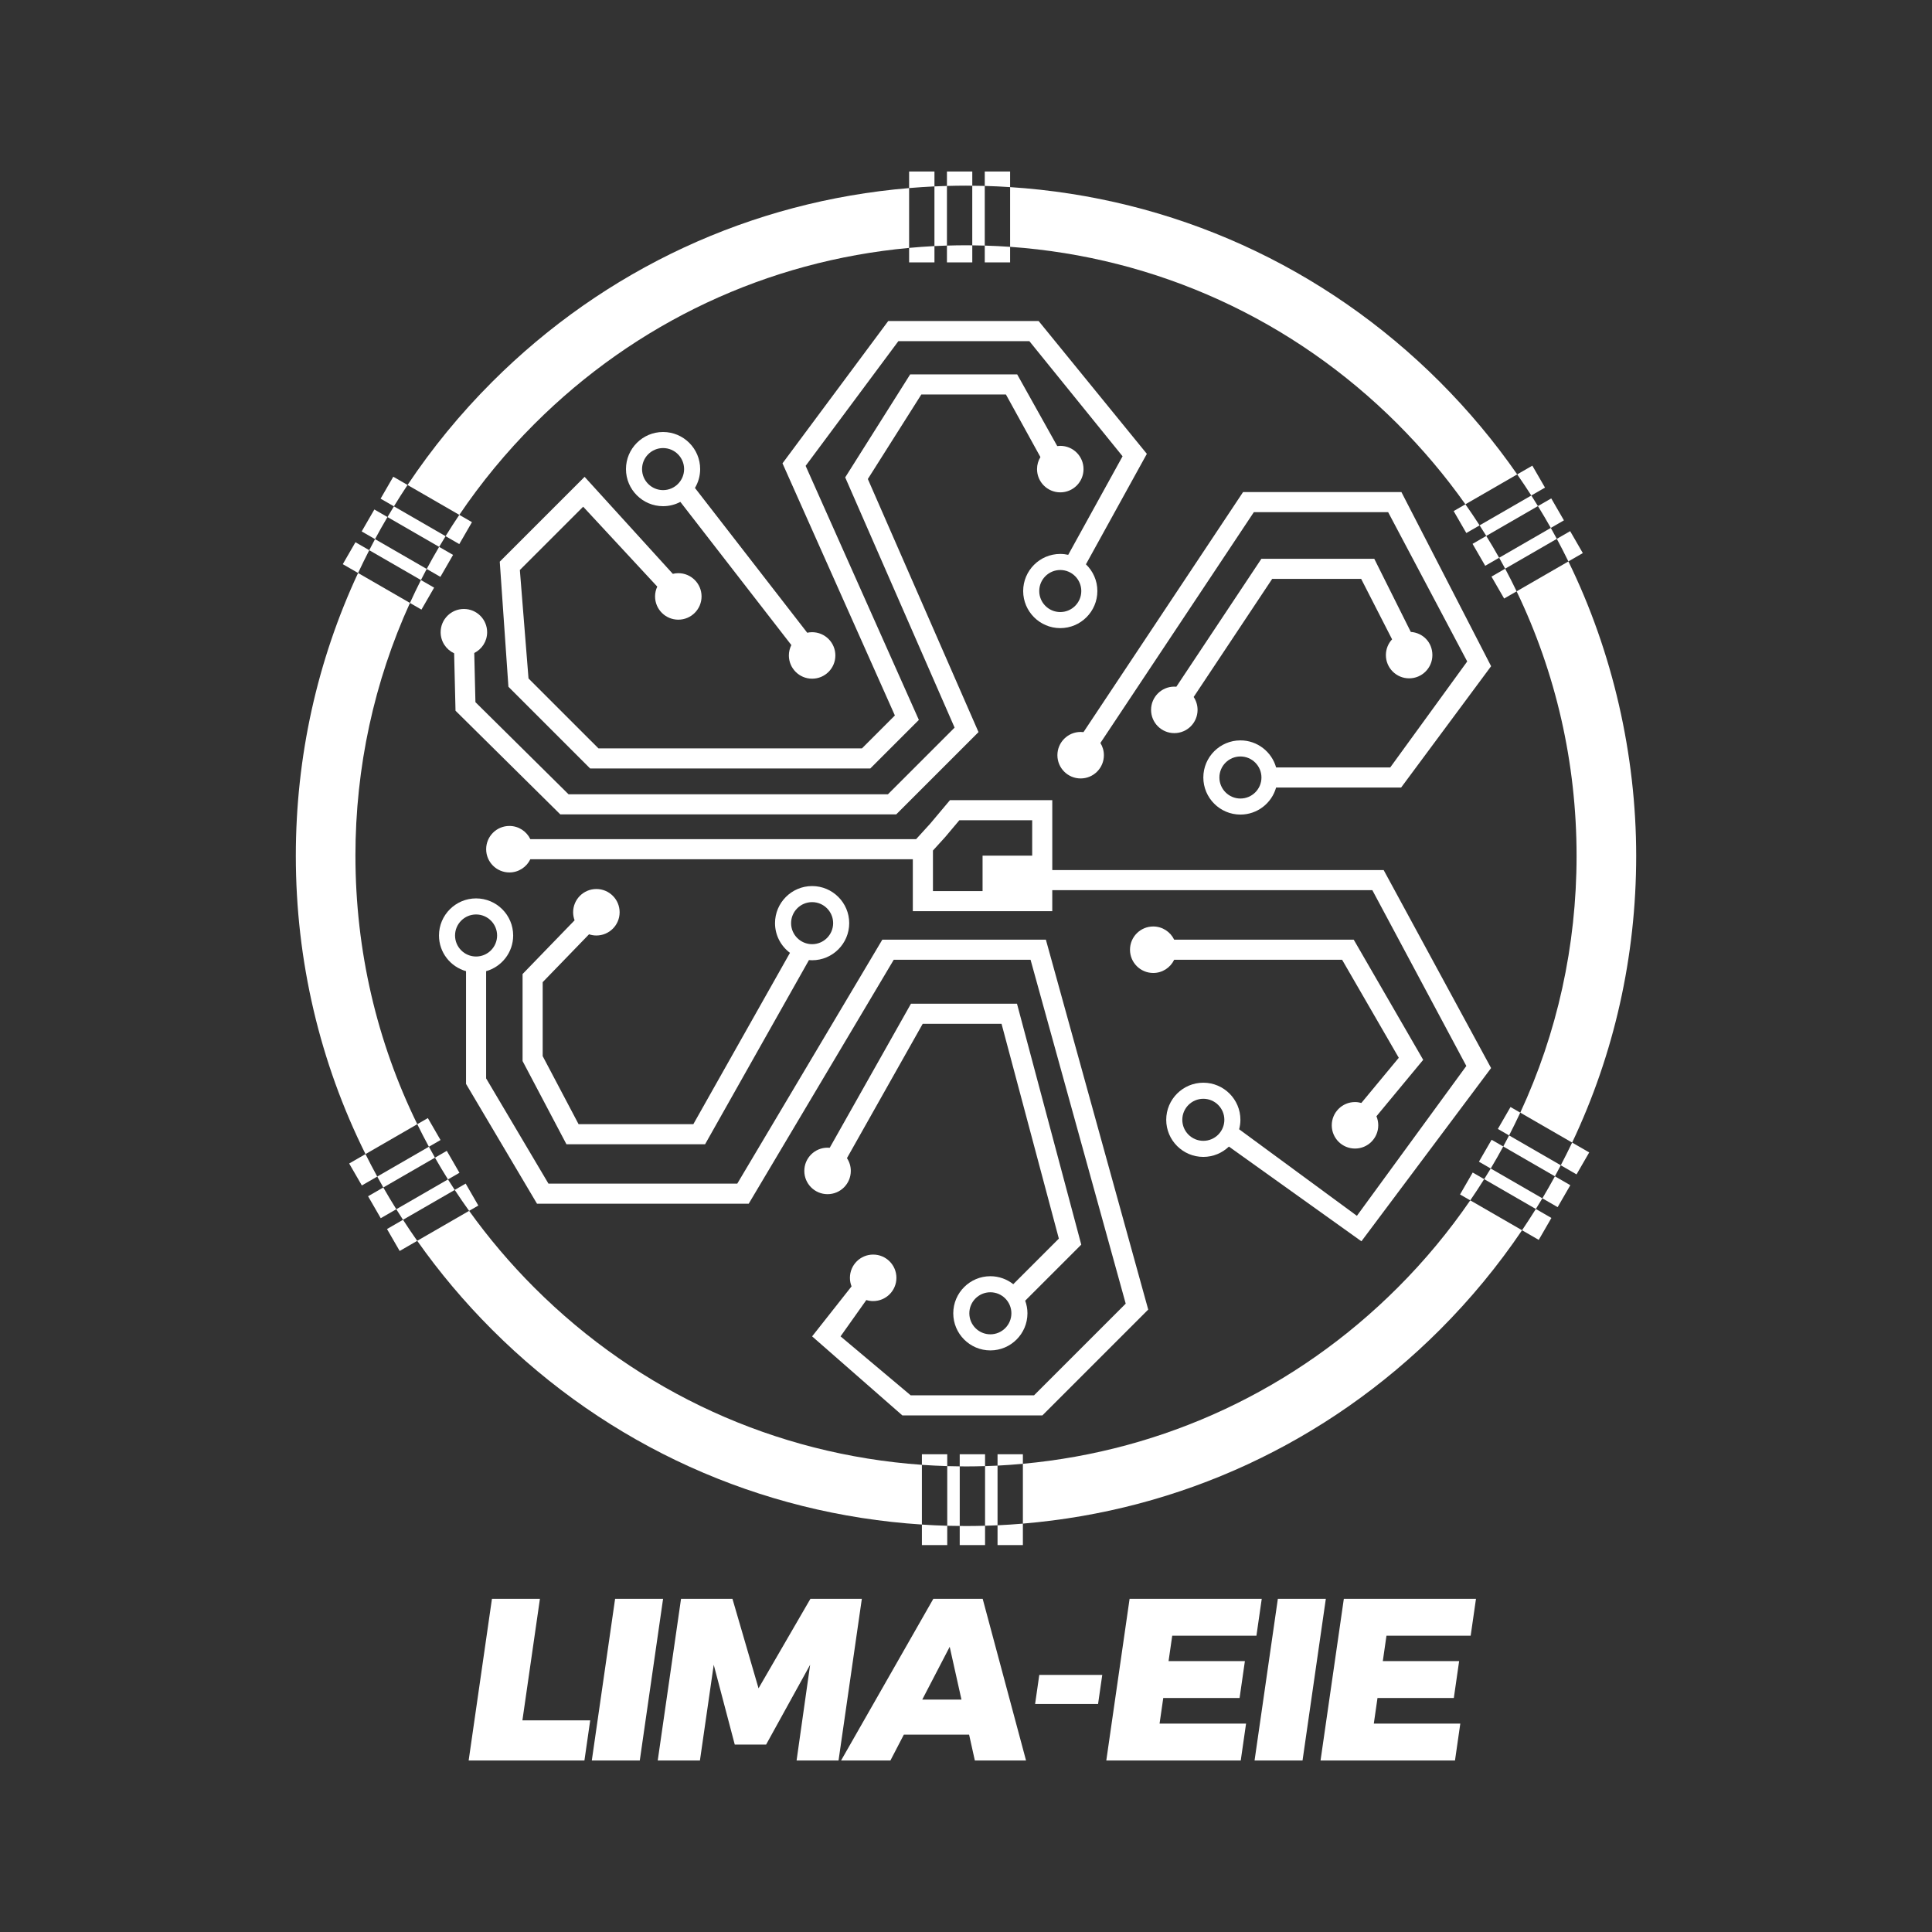 <?xml version="1.0" encoding="UTF-8"?>
<svg id="Layer_1" data-name="Layer 1" xmlns="http://www.w3.org/2000/svg" viewBox="0 0 1200 1200">
  <rect x="0" y="0" width="1200" height="1200" fill="#333333" stroke="none"/>
  <defs>
    <style>
      .cls-1 {
        fill: #fff;
      }
    </style>
  </defs>
  <g>
    <path class="cls-1" d="m366.59,1068.54l-3.59,24.92h-71.91l14.47-100.41h29.8l-10.88,75.49h42.11Z"/>
    <path class="cls-1" d="m367.58,1093.47l14.47-100.41h29.8l-14.47,100.41h-29.79Z"/>
    <path class="cls-1" d="m494.77,1093.47l8.42-59.45-27.34,49.56h-19.48l-13.06-49.56-8.57,59.45h-26.21l14.47-100.41h31.94l16.2,55.58,32.22-55.58h31.94l-14.47,100.41h-26.07Z"/>
    <path class="cls-1" d="m561.39,1077.42l-8.33,16.04h-30.65l57.3-100.41h30.65l26.93,100.41h-31.8l-3.56-16.04h-40.54Zm28.49-54.58l-17.05,32.8h24.35l-7.31-32.8Z"/>
    <path class="cls-1" d="m642.92,1058.37l2.6-18.05h39.11l-2.6,18.05h-39.11Z"/>
    <path class="cls-1" d="m728.09,1015.97l-2.27,15.76h47.41l-3.3,22.92h-47.41l-2.29,15.9h53.72l-3.3,22.92h-83.51l14.47-100.41h82.08l-3.3,22.92h-52.28Z"/>
    <path class="cls-1" d="m779.23,1093.47l14.47-100.41h29.8l-14.47,100.41h-29.79Z"/>
    <path class="cls-1" d="m861.16,1015.97l-2.27,15.76h47.41l-3.3,22.92h-47.41l-2.29,15.9h53.72l-3.3,22.92h-83.51l14.47-100.41h82.08l-3.3,22.92h-52.28Z"/>
  </g>
  <g>
    <path class="cls-1" d="m926.15,663.4l-66.73-122.98h-205.83v-43.43h-63.55l-12.27,14.6-8.75,9.62h-239.62c-2.33-4.84-7.27-8.2-13-8.2-7.97,0-14.44,6.46-14.44,14.44s6.46,14.44,14.44,14.44c5.74,0,10.67-3.35,13-8.2h237.57v32.25h86.61v-13.04h198.8l58.38,109.19-67.97,93.08-73.14-53.76c.5-1.88.79-3.84.79-5.88,0-12.71-10.34-23.04-23.04-23.04s-23.04,10.34-23.04,23.04,10.34,23.04,23.04,23.04c6.17,0,11.76-2.45,15.9-6.41l82.3,58.83,80.54-107.6Zm-346.69-135.11l7.63-8.39,8.77-10.42h45.25v21.99h-30.82v21.99h-30.82v-25.17Zm167.95,180.3c-7.2,0-13.06-5.86-13.06-13.06s5.86-13.06,13.06-13.06,13.06,5.86,13.06,13.06-5.86,13.06-13.06,13.06Z"/>
    <path class="cls-1" d="m840.81,583.65h-111.51c-2.33-4.84-7.27-8.2-13-8.2-7.97,0-14.44,6.46-14.44,14.44s6.46,14.44,14.44,14.44c5.73,0,10.67-3.35,13-8.2h104.31l35.2,60.88-23.25,28.06c-1.25-.35-2.57-.56-3.94-.56-7.97,0-14.44,6.46-14.44,14.44s6.46,14.44,14.44,14.44,14.44-6.46,14.44-14.44c0-1.99-.4-3.89-1.13-5.62l29.04-35.05-43.15-74.64Z"/>
    <path class="cls-1" d="m540.54,477.33l30.18-30.18-70.33-157.8,57.61-77.46h81.35l57.9,71.51-33.76,61.21c-1.59-.35-3.24-.55-4.94-.55-12.71,0-23.04,10.34-23.04,23.04s10.34,23.04,23.04,23.04,23.04-10.34,23.04-23.04c0-6.52-2.73-12.4-7.1-16.6l37.84-68.61-67.21-82.49h-93.43l-65.67,88.38,69.8,156.61-20.45,20.45h-163.65l-43.45-43.44-5.38-67.36,39.32-39.32,46.03,49.63c-.87,1.86-1.37,3.92-1.37,6.1,0,7.97,6.46,14.44,14.44,14.44s14.44-6.46,14.44-14.44-6.46-14.44-14.44-14.44c-1.18,0-2.32.16-3.41.42l-54.8-60.26-52.69,52.69,5.38,77.7,50.76,50.76h173.99Zm118.01-97.17c-7.2,0-13.06-5.86-13.06-13.06s5.86-13.06,13.06-13.06,13.06,5.86,13.06,13.06-5.86,13.06-13.06,13.06Z"/>
    <path class="cls-1" d="m548.02,583.65l-90.08,151.51h-117.29l-38.71-65.35v-66.6c9.68-2.73,16.8-11.62,16.8-22.16,0-12.71-10.34-23.04-23.04-23.04s-23.04,10.34-23.04,23.04c0,10.54,7.12,19.43,16.8,22.16v70.02l44.08,74.41h131.5l90.08-151.51h84.98l59.1,213.59-56.94,56.94h-76.61l-43.57-36.62,16.01-22.56c1.34.41,2.77.64,4.25.64,7.97,0,14.44-6.46,14.44-14.44s-6.46-14.44-14.44-14.44-14.44,6.46-14.44,14.44c0,1.88.37,3.67,1.02,5.31l-24.5,31.05,56.06,49.1h86.96l65.74-65.74-63.57-229.76h-101.58Zm-265.38-2.6c0-7.2,5.86-13.06,13.06-13.06s13.06,5.86,13.06,13.06-5.86,13.06-13.06,13.06-13.06-5.86-13.06-13.06Z"/>
    <path class="cls-1" d="m631.67,623.43h-65.86l-50.46,89.48c-.44-.04-.89-.07-1.34-.07-7.97,0-14.44,6.46-14.44,14.44s6.46,14.44,14.44,14.44,14.44-6.46,14.44-14.44c0-2.94-.88-5.66-2.39-7.94l47.04-83.42h48.98l35.59,133.41-28.31,28.31c-3.92-3.09-8.86-4.96-14.23-4.96-12.71,0-23.04,10.34-23.04,23.04s10.34,23.04,23.04,23.04,23.04-10.34,23.04-23.04c0-2.75-.51-5.39-1.4-7.84l34.82-34.82-39.92-149.63Zm-16.54,205.34c-7.2,0-13.06-5.86-13.06-13.06s5.86-13.06,13.06-13.06,13.06,5.86,13.06,13.06-5.86,13.06-13.06,13.06Z"/>
    <path class="cls-1" d="m324.59,659.05l27.24,51.67h86.11l64.51-114.39c.65.06,1.31.1,1.97.1,12.71,0,23.04-10.34,23.04-23.04s-10.34-23.04-23.04-23.04-23.04,10.34-23.04,23.04c0,7.54,3.66,14.23,9.28,18.44l-60.01,106.41h-71.29l-22.29-42.27v-45.93l28.79-29.73c1.44.48,2.97.75,4.56.75,7.97,0,14.44-6.46,14.44-14.44s-6.46-14.44-14.44-14.44-14.44,6.46-14.44,14.44c0,1.76.33,3.44.91,5l-32.31,33.37v54.08Zm179.83-98.72c7.2,0,13.06,5.86,13.06,13.06s-5.86,13.06-13.06,13.06-13.06-5.86-13.06-13.06,5.86-13.06,13.06-13.06Z"/>
    <path class="cls-1" d="m411.85,314.4c3.88,0,7.53-.97,10.73-2.67l68.94,88.93c-.97,1.94-1.54,4.13-1.54,6.45,0,7.97,6.46,14.44,14.44,14.44s14.44-6.46,14.44-14.44-6.46-14.44-14.44-14.44c-1.04,0-2.06.12-3.04.33l-69.73-89.93c2.04-3.44,3.23-7.43,3.23-11.71,0-12.71-10.34-23.04-23.04-23.04s-23.04,10.34-23.04,23.04,10.34,23.04,23.04,23.04Zm0-36.1c7.2,0,13.06,5.86,13.06,13.06s-5.86,13.06-13.06,13.06-13.06-5.86-13.06-13.06,5.86-13.06,13.06-13.06Z"/>
    <path class="cls-1" d="m671.21,454.63c-7.97,0-14.44,6.46-14.44,14.44s6.46,14.44,14.44,14.44,14.44-6.46,14.44-14.44c0-2.79-.8-5.38-2.17-7.59l95.3-143.36h83.42l49.11,92.73-47.81,65.82h-70.89c-2.73-9.68-11.62-16.8-22.16-16.8-12.71,0-23.04,10.34-23.04,23.04s10.34,23.04,23.04,23.04c10.54,0,19.43-7.12,22.16-16.8h77.66l55.88-75.36-55.71-108.16h-98.35l-99.12,149.11c-.58-.07-1.16-.12-1.76-.12Zm99.24,41.35c-7.2,0-13.06-5.86-13.06-13.06s5.86-13.06,13.06-13.06,13.06,5.86,13.06,13.06-5.86,13.06-13.06,13.06Z"/>
    <path class="cls-1" d="m282.07,405.77l.86,35.67,65.06,64.37h208.69l51.09-51.09-68.74-157.2,33.23-52.51h52.53l21.43,38.88c-1.33,2.18-2.1,4.73-2.1,7.48,0,7.97,6.46,14.44,14.44,14.44s14.44-6.46,14.44-14.44-6.46-14.44-14.44-14.44c-.64,0-1.26.06-1.88.14l-24.89-44.54h-66.46l-40.36,63.98,67.95,155.42-41.41,41.41h-198.38l-57.83-57.22-.73-30.53c4.74-2.37,8-7.25,8-12.91,0-7.97-6.46-14.44-14.44-14.44s-14.44,6.46-14.44,14.44c0,5.81,3.44,10.81,8.39,13.1Z"/>
    <path class="cls-1" d="m875.24,421.33c7.97,0,14.44-6.46,14.44-14.44s-5.92-13.86-13.41-14.39l-22.69-45.44h-70.1l-52.83,79.48c-.42-.04-.83-.06-1.26-.06-7.97,0-14.44,6.46-14.44,14.44s6.46,14.44,14.44,14.44,14.44-6.46,14.44-14.44c0-2.96-.9-5.71-2.42-8.01l48.77-73.36h55.26l19.21,37.55c-2.38,2.57-3.85,6.01-3.85,9.79,0,7.97,6.46,14.44,14.44,14.44Z"/>
  </g>
  <g>
    <path class="cls-1" d="m331.84,263.42c63.23-63.24,144.87-101.37,232.83-109.44v-37.16c-97.86,8.17-188.78,50.19-259.02,120.42-19.79,19.79-37.33,41.22-52.52,63.99l32.16,18.57c13.54-20.02,29.07-38.9,46.54-56.37Z"/>
    <path class="cls-1" d="m276.76,333.03l-32.09-18.53c-1.35,2.21-2.68,4.42-3.99,6.65l32.08,18.52c1.31-2.23,2.65-4.44,4.01-6.64Z"/>
    <path class="cls-1" d="m265.03,353.39l-32.09-18.53c-1.23,2.28-2.41,4.58-3.6,6.88l32.11,18.54c1.17-2.31,2.36-4.61,3.58-6.89Z"/>
    <path class="cls-1" d="m278.24,732.55l-32.09,18.53c1.37,2.19,2.76,4.38,4.17,6.55l32.12-18.54c-1.42-2.17-2.83-4.34-4.2-6.53Z"/>
    <path class="cls-1" d="m220.76,531.58c0-55.1,11.7-108.39,33.87-157.08l-32.22-18.6c-25.31,54.32-38.67,113.97-38.67,175.68,0,65.35,14.98,128.4,43.28,185.25l32.16-18.57c-25.11-51.24-38.41-107.94-38.41-166.68Z"/>
    <path class="cls-1" d="m266.39,712.26l-32.08,18.52c1.24,2.27,2.49,4.53,3.77,6.78l32.08-18.52c-1.28-2.25-2.53-4.51-3.76-6.78Z"/>
    <path class="cls-1" d="m979.24,531.58c0,56.01-12.08,110.16-34.97,159.5l32.22,18.6c26.05-54.96,39.78-115.47,39.78-178.1s-14.57-126.64-42.11-182.86l-32.16,18.57c24.36,50.62,37.24,106.46,37.24,164.3Z"/>
    <path class="cls-1" d="m331.84,799.74c-14.91-14.91-28.4-30.86-40.46-47.66l-32.24,18.61c13.75,19.52,29.29,37.99,46.52,55.22,72.13,72.13,166.08,114.5,266.95,121.01v-37.09c-90.98-6.45-175.64-44.97-240.77-110.1Z"/>
    <path class="cls-1" d="m588.16,152.54v-37.05c-2.59.07-5.17.16-7.76.28v37.06c2.58-.13,5.17-.22,7.76-.3Z"/>
    <path class="cls-1" d="m934.88,353.22l32.09-18.53c-1.22-2.28-2.47-4.54-3.74-6.79l-32.08,18.52c1.27,2.26,2.52,4.52,3.74,6.8Z"/>
    <path class="cls-1" d="m923.15,332.87l32.09-18.53c-1.35-2.2-2.72-4.4-4.11-6.58l-32.12,18.54c1.41,2.17,2.79,4.36,4.14,6.56Z"/>
    <path class="cls-1" d="m611.65,152.54v-37.05c-2.58-.07-5.17-.1-7.76-.12v37.02c2.59.03,5.17.07,7.76.15Z"/>
    <path class="cls-1" d="m868.16,263.42c15.55,15.55,29.58,32.22,42.02,49.81l32.18-18.58c-14.13-20.32-30.15-39.54-48.02-57.42-72.13-72.13-166.08-114.5-266.95-121.01v37.09c90.98,6.45,175.64,44.97,240.77,110.1Z"/>
    <path class="cls-1" d="m588.35,910.63v37.05c2.58.07,5.17.1,7.76.12v-37.02c-2.59-.03-5.17-.07-7.76-.15Z"/>
    <path class="cls-1" d="m921.85,732.39l32.09,18.53c1.37-2.2,2.73-4.4,4.05-6.62l-32.08-18.52c-1.33,2.22-2.69,4.42-4.06,6.61Z"/>
    <path class="cls-1" d="m611.84,910.62v37.05c2.59-.07,5.17-.16,7.75-.28v-37.06c-2.58.13-5.17.22-7.75.3Z"/>
    <path class="cls-1" d="m868.16,799.74c-63.23,63.24-144.87,101.37-232.83,109.44v37.16c97.86-8.17,188.78-50.19,259.02-120.42,19.15-19.15,36.18-39.84,51.02-61.79l-32.17-18.57c-13.18,19.21-28.21,37.35-45.04,54.18Z"/>
    <path class="cls-1" d="m933.7,712.1l32.08,18.52c1.24-2.27,2.46-4.55,3.65-6.85l-32.11-18.54c-1.19,2.3-2.39,4.59-3.62,6.86Z"/>
    <path class="cls-1" d="m580.41,162.97v-10.13c-5.27.27-10.51.65-15.74,1.13v8.99h15.74Z"/>
    <path class="cls-1" d="m580.41,106.53h-15.74v10.28c5.23-.44,10.47-.79,15.74-1.04v-9.24Z"/>
    <path class="cls-1" d="m603.9,115.36v-8.83h-15.74v8.96c3.94-.11,7.88-.18,11.84-.18,1.3,0,2.6.04,3.9.05Z"/>
    <path class="cls-1" d="m603.9,162.97v-10.58c-1.3-.01-2.6-.05-3.9-.05-3.96,0-7.9.08-11.84.2v10.43h15.74Z"/>
    <path class="cls-1" d="m627.39,106.53h-15.74v8.95c5.26.14,10.51.4,15.74.74v-9.69Z"/>
    <path class="cls-1" d="m627.39,162.97v-9.65c-5.22-.37-10.47-.62-15.74-.78v10.43h15.74Z"/>
    <path class="cls-1" d="m269.65,365.01l-8.2-4.73c-2.38,4.69-4.65,9.44-6.83,14.23l7.15,4.13,7.87-13.63Z"/>
    <path class="cls-1" d="m220.78,336.79l-7.87,13.63,9.5,5.48c2.22-4.76,4.54-9.48,6.94-14.16l-8.57-4.95Z"/>
    <path class="cls-1" d="m232.52,316.45l-7.87,13.63,8.28,4.78c2.48-4.62,5.07-9.18,7.73-13.71l-8.15-4.7Z"/>
    <path class="cls-1" d="m281.4,344.66l-8.65-4.99c-2.66,4.53-5.25,9.09-7.72,13.72l8.5,4.91,7.87-13.63Z"/>
    <path class="cls-1" d="m244.27,296.1l-7.87,13.63,8.27,4.77c2.74-4.47,5.55-8.91,8.47-13.28l-8.87-5.12Z"/>
    <path class="cls-1" d="m293.14,324.32l-7.85-4.53c-2.95,4.36-5.79,8.78-8.54,13.24l8.52,4.92,7.87-13.63Z"/>
    <path class="cls-1" d="m289.24,735.15l-6.8,3.93c2.88,4.39,5.86,8.73,8.93,13.01l5.73-3.31-7.87-13.63Z"/>
    <path class="cls-1" d="m240.37,763.37l7.87,13.63,10.9-6.29c-3.03-4.31-5.96-8.68-8.82-13.08l-9.95,5.75Z"/>
    <path class="cls-1" d="m277.5,714.81l-7.34,4.24c2.6,4.55,5.3,9.05,8.09,13.5l7.12-4.11-7.87-13.63Z"/>
    <path class="cls-1" d="m228.62,743.02l7.87,13.63,9.66-5.58c-2.78-4.46-5.48-8.96-8.08-13.51l-9.45,5.46Z"/>
    <path class="cls-1" d="m265.75,694.46l-6.58,3.8c2.31,4.71,4.71,9.38,7.22,14l7.23-4.17-7.87-13.63Z"/>
    <path class="cls-1" d="m216.88,722.68l7.87,13.63,9.56-5.52c-2.52-4.61-4.96-9.26-7.3-13.96l-10.13,5.85Z"/>
    <path class="cls-1" d="m619.59,903.25v7.07c5.27-.27,10.51-.65,15.74-1.13v-5.93h-15.74Z"/>
    <path class="cls-1" d="m619.59,959.69h15.74v-13.34c-5.23.44-10.47.79-15.74,1.04v12.3Z"/>
    <path class="cls-1" d="m596.1,903.25v7.52c1.3.01,2.6.05,3.9.05,3.96,0,7.9-.08,11.84-.2v-7.37h-15.74Z"/>
    <path class="cls-1" d="m596.1,947.8v11.89h15.74v-12.02c-3.94.11-7.88.18-11.84.18-1.3,0-2.6-.04-3.9-.05Z"/>
    <path class="cls-1" d="m572.61,903.25v6.59c5.22.37,10.47.62,15.74.78v-7.37h-15.74Z"/>
    <path class="cls-1" d="m572.61,959.69h15.74v-12.01c-5.26-.14-10.51-.4-15.74-.74v12.75Z"/>
    <path class="cls-1" d="m969.43,723.78l9.79,5.65,7.87-13.63-10.61-6.13c-2.25,4.75-4.62,9.44-7.05,14.1Z"/>
    <path class="cls-1" d="m930.35,701.21l6.97,4.03c2.41-4.67,4.73-9.4,6.94-14.16l-6.05-3.49-7.87,13.63Z"/>
    <path class="cls-1" d="m918.6,721.56l7.31,4.22c2.7-4.51,5.28-9.07,7.78-13.68l-7.23-4.17-7.87,13.63Z"/>
    <path class="cls-1" d="m967.48,749.78l7.87-13.63-9.56-5.52c-2.51,4.6-5.1,9.16-7.79,13.67l9.48,5.48Z"/>
    <path class="cls-1" d="m906.86,741.9l6.34,3.66c2.98-4.34,5.87-8.73,8.65-13.17l-7.13-4.11-7.87,13.63Z"/>
    <path class="cls-1" d="m955.73,770.12l7.87-13.63-9.66-5.58c-2.77,4.45-5.63,8.86-8.57,13.22l10.36,5.98Z"/>
    <path class="cls-1" d="m910.76,331.07l8.25-4.76c-2.85-4.41-5.78-8.78-8.82-13.08l-7.3,4.21,7.87,13.63Z"/>
    <path class="cls-1" d="m959.63,302.86l-7.87-13.63-9.4,5.42c3,4.32,5.93,8.69,8.76,13.11l8.51-4.91Z"/>
    <path class="cls-1" d="m922.5,351.42l8.64-4.99c-2.56-4.57-5.24-9.09-8-13.55l-8.51,4.92,7.87,13.63Z"/>
    <path class="cls-1" d="m971.38,323.2l-7.87-13.63-8.27,4.77c2.75,4.47,5.42,8.99,7.99,13.56l8.15-4.7Z"/>
    <path class="cls-1" d="m934.25,371.76l7.75-4.47c-2.28-4.73-4.64-9.43-7.12-14.06l-8.5,4.91,7.87,13.63Z"/>
    <path class="cls-1" d="m983.12,343.54l-7.87-13.63-8.28,4.78c2.49,4.63,4.87,9.31,7.18,14.02l8.97-5.18Z"/>
  </g>
</svg>